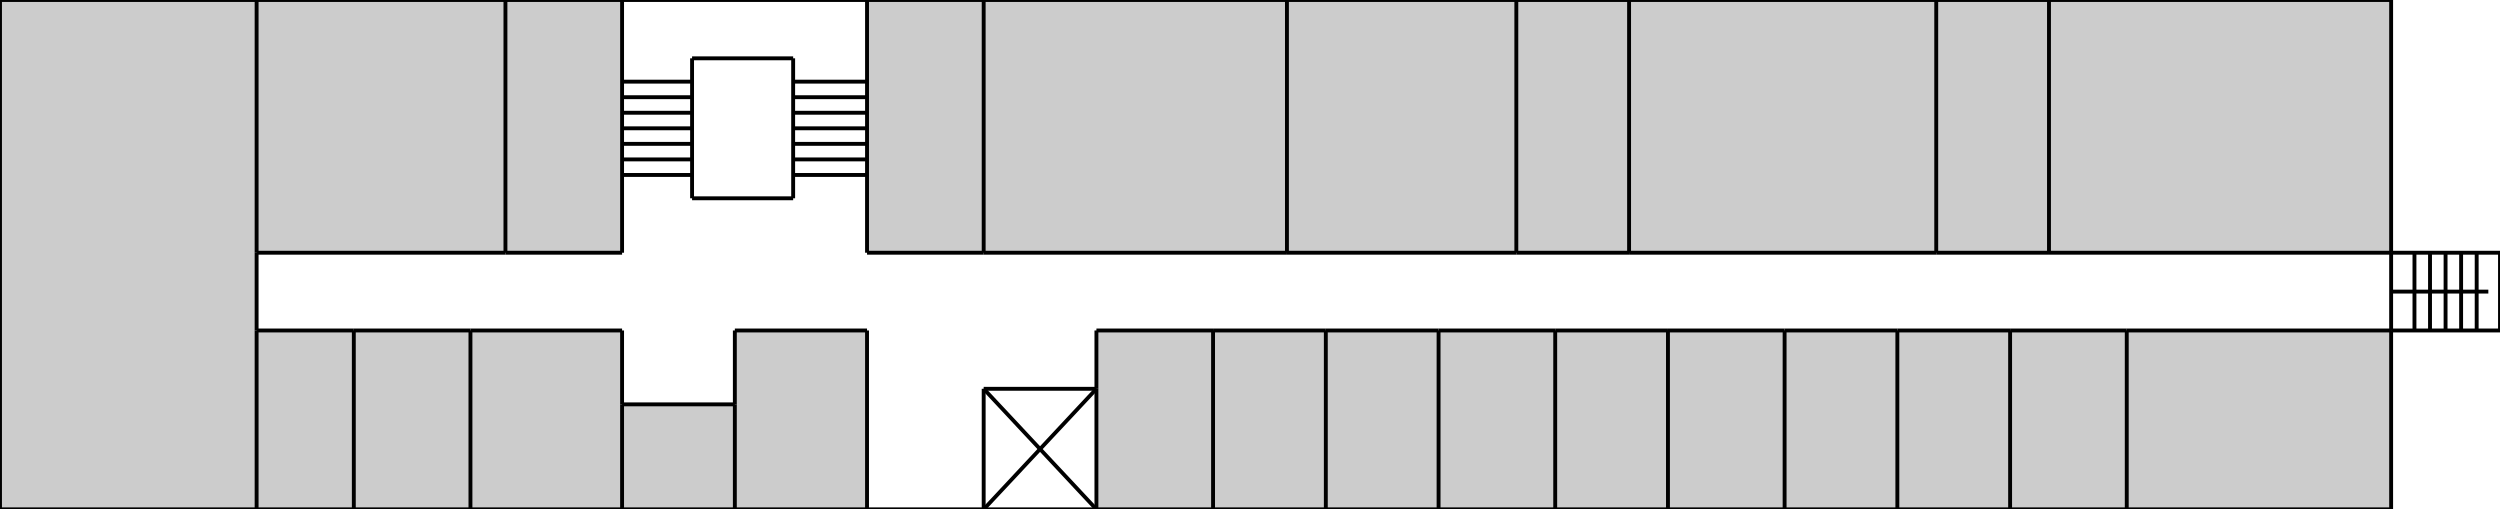 <svg xmlns="http://www.w3.org/2000/svg" viewBox="0 0 643 131">
   <g id="areas" fill="#ccc">
      <g class="area" shortid="0_0" areaname="CAD室">
         <polygon vector-effect="non-scaling-stroke" points="0,0 66,0 66,131 0,131"/>
         <g class="wrap" transform="translate(0,0)" width="66" height="131"/>
      </g>
      <g class="area" shortid="66_0" areaname="コンピューター工学実験室">
         <polygon vector-effect="non-scaling-stroke" points="66,0 130,0 130,65 66,65"/>
         <g class="wrap" transform="translate(66,0)" width="64" height="65"/>
      </g>
      <g class="area" shortid="130_0" areaname="コンピュータ工学準備室">
         <polygon vector-effect="non-scaling-stroke" points="130,0 160,0 160,65 130,65"/>
         <g class="wrap"
            transform="translate(130,0)"
            width="30"
            height="65"/>
      </g>
      <g class="area" shortid="223_0" areaname="原田教員室">
         <polygon vector-effect="non-scaling-stroke" points="223,0 253,0 253,65 223,65"/>
         <g class="wrap"
            transform="translate(223,0)"
            width="30"
            height="65"/>
      </g>
      <g class="area" shortid="253_0" areaname="オープンラボB">
         <polygon vector-effect="non-scaling-stroke" points="253,0 331,0 331,65 253,65"/>
         <g class="wrap"
            transform="translate(253,0)"
            width="78"
            height="65"/>
      </g>
      <g class="area" shortid="331_0" areaname="コミュニティルームC">
         <polygon vector-effect="non-scaling-stroke" points="331,0 390,0 390,65 331,65"/>
         <g class="wrap"
            transform="translate(331,0)"
            width="59"
            height="65"/>
      </g>
      <g class="area" shortid="390_0" areaname="衛生工学分析準備室">
         <polygon vector-effect="non-scaling-stroke" points="390,0 419,0 419,65 390,65"/>
         <g class="wrap"
            transform="translate(390,0)"
            width="29"
            height="65"/>
      </g>
      <g class="area" shortid="419_0" areaname="衛生工学分析室">
         <polygon vector-effect="non-scaling-stroke" points="419,0 498,0 498,65 419,65"/>
         <g class="wrap"
            transform="translate(419,0)"
            width="79"
            height="65"/>
      </g>
      <g class="area" shortid="498_0" areaname="精密実験室">
         <polygon vector-effect="non-scaling-stroke" points="498,0 527,0 527,65 498,65"/>
         <g class="wrap"
            transform="translate(498,0)"
            width="29"
            height="65"/>
      </g>
      <g class="area" shortid="527_0" areaname="衛生工学装置実験室">
         <polygon vector-effect="non-scaling-stroke" points="527,0 615,0 615,65 527,65"/>
         <g class="wrap"
            transform="translate(527,0)"
            width="88"
            height="65"/>
      </g>
      <g class="area" shortid="66_85" areaname="浅野教員室">
         <polygon vector-effect="non-scaling-stroke" points="66,85 91,85 91,131 66,131"/>
         <g class="wrap"
            transform="translate(66,85)"
            width="25"
            height="46"/>
      </g>
      <g class="area" shortid="91_85" areaname="飯田教員室">
         <polygon vector-effect="non-scaling-stroke" points="91,85 121,85 121,131 91,131"/>
         <g class="wrap"
            transform="translate(91,85)"
            width="30"
            height="46"/>
      </g>
      <g class="area" shortid="121_85" areaname="専攻科ゼミ室A">
         <polygon vector-effect="non-scaling-stroke"
                  points="121,85 160,85 160,131 121,131"/>
         <g class="wrap"
            transform="translate(121,85)"
            width="39"
            height="46"/>
      </g>
      <g class="area" shortid="189_85" areaname="男子トイレ">
         <polygon vector-effect="non-scaling-stroke"
                  points="189,85 223,85 223,131 189,131"/>
         <g class="wrap"
            transform="translate(189,85)"
            width="34"
            height="46"/>
      </g>
      <g class="area" shortid="282_85" areaname="大久保教員室">
         <polygon vector-effect="non-scaling-stroke"
                  points="282,85 312,85 312,131 282,131"/>
         <g class="wrap"
            transform="translate(282,85)"
            width="30"
            height="46"/>
      </g>
      <g class="area" shortid="312_85" areaname="虻川教員室">
         <polygon vector-effect="non-scaling-stroke"
                  points="312,85 341,85 341,131 312,131"/>
         <g class="wrap"
            transform="translate(312,85)"
            width="29"
            height="46"/>
      </g>
      <g class="area" shortid="341_85" areaname="湯谷教員室">
         <polygon vector-effect="non-scaling-stroke"
                  points="341,85 370,85 370,131 341,131"/>
         <g class="wrap"
            transform="translate(341,85)"
            width="29"
            height="46"/>
      </g>
      <g class="area" shortid="370_85" areaname="青木教員室">
         <polygon vector-effect="non-scaling-stroke"
                  points="370,85 400,85 400,131 370,131"/>
         <g class="wrap"
            transform="translate(370,85)"
            width="30"
            height="46"/>
      </g>
      <g class="area" shortid="400_85" areaname="鬼塚教員室">
         <polygon vector-effect="non-scaling-stroke"
                  points="400,85 429,85 429,131 400,131"/>
         <g class="wrap"
            transform="translate(400,85)"
            width="29"
            height="46"/>
      </g>
      <g class="area" shortid="429_85" areaname="上村教員室">
         <polygon vector-effect="non-scaling-stroke"
                  points="429,85 459,85 459,131 429,131"/>
         <g class="wrap"
            transform="translate(429,85)"
            width="30"
            height="46"/>
      </g>
      <g class="area" shortid="459_85" areaname="島﨑教員室">
         <polygon vector-effect="non-scaling-stroke"
                  points="459,85 488,85 488,131 459,131"/>
         <g class="wrap"
            transform="translate(459,85)"
            width="29"
            height="46"/>
      </g>
      <g class="area" shortid="488_85" areaname="環境工学実験室(C)">
         <polygon vector-effect="non-scaling-stroke"
                  points="488,85 517,85 517,131 488,131"/>
         <g class="wrap"
            transform="translate(488,85)"
            width="29"
            height="46"/>
      </g>
      <g class="area" shortid="517_85" areaname="環境工学実験室(B)">
         <polygon vector-effect="non-scaling-stroke"
                  points="517,85 547,85 547,131 517,131"/>
         <g class="wrap"
            transform="translate(517,85)"
            width="30"
            height="46"/>
      </g>
      <g class="area" shortid="547_85" areaname="環境工学実験室(A)">
         <polygon vector-effect="non-scaling-stroke"
                  points="547,85 615,85 615,131 547,131"/>
         <g class="wrap"
            transform="translate(547,85)"
            width="68"
            height="46"/>
      </g>
      <g class="area" shortid="160_104" areaname="女子トイレ">
         <polygon vector-effect="non-scaling-stroke"
                  points="160,104 189,104 189,131 160,131"/>
         <g class="wrap"
            transform="translate(160,104)"
            width="29"
            height="27"/>
      </g>
   </g>
   <g id="lines" stroke="#000">
      <line vector-effect="non-scaling-stroke"
            x1="0"
            y1="0"
            x2="66"
            y2="0"/>
      <line vector-effect="non-scaling-stroke"
            x1="66"
            y1="0"
            x2="130"
            y2="0"/>
      <line vector-effect="non-scaling-stroke"
            x1="130"
            y1="0"
            x2="160"
            y2="0"/>
      <line vector-effect="non-scaling-stroke"
            x1="160"
            y1="0"
            x2="223"
            y2="0"/>
      <line vector-effect="non-scaling-stroke"
            x1="223"
            y1="0"
            x2="253"
            y2="0"/>
      <line vector-effect="non-scaling-stroke"
            x1="253"
            y1="0"
            x2="331"
            y2="0"/>
      <line vector-effect="non-scaling-stroke"
            x1="331"
            y1="0"
            x2="390"
            y2="0"/>
      <line vector-effect="non-scaling-stroke"
            x1="390"
            y1="0"
            x2="419"
            y2="0"/>
      <line vector-effect="non-scaling-stroke"
            x1="419"
            y1="0"
            x2="498"
            y2="0"/>
      <line vector-effect="non-scaling-stroke"
            x1="498"
            y1="0"
            x2="527"
            y2="0"/>
      <line vector-effect="non-scaling-stroke"
            x1="527"
            y1="0"
            x2="615"
            y2="0"/>
      <line vector-effect="non-scaling-stroke"
            x1="178"
            y1="15"
            x2="204"
            y2="15"/>
      <line vector-effect="non-scaling-stroke"
            x1="178"
            y1="51"
            x2="204"
            y2="51"/>
      <line vector-effect="non-scaling-stroke"
            x1="66"
            y1="65"
            x2="130"
            y2="65"/>
      <line vector-effect="non-scaling-stroke"
            x1="130"
            y1="65"
            x2="160"
            y2="65"/>
      <line vector-effect="non-scaling-stroke"
            x1="223"
            y1="65"
            x2="253"
            y2="65"/>
      <line vector-effect="non-scaling-stroke"
            x1="253"
            y1="65"
            x2="331"
            y2="65"/>
      <line vector-effect="non-scaling-stroke"
            x1="331"
            y1="65"
            x2="390"
            y2="65"/>
      <line vector-effect="non-scaling-stroke"
            x1="390"
            y1="65"
            x2="419"
            y2="65"/>
      <line vector-effect="non-scaling-stroke"
            x1="419"
            y1="65"
            x2="498"
            y2="65"/>
      <line vector-effect="non-scaling-stroke"
            x1="498"
            y1="65"
            x2="527"
            y2="65"/>
      <line vector-effect="non-scaling-stroke"
            x1="527"
            y1="65"
            x2="615"
            y2="65"/>
      <line vector-effect="non-scaling-stroke"
            x1="615"
            y1="65"
            x2="643"
            y2="65"/>
      <line vector-effect="non-scaling-stroke"
            x1="66"
            y1="85"
            x2="91"
            y2="85"/>
      <line vector-effect="non-scaling-stroke"
            x1="91"
            y1="85"
            x2="121"
            y2="85"/>
      <line vector-effect="non-scaling-stroke"
            x1="121"
            y1="85"
            x2="160"
            y2="85"/>
      <line vector-effect="non-scaling-stroke"
            x1="189"
            y1="85"
            x2="223"
            y2="85"/>
      <line vector-effect="non-scaling-stroke"
            x1="282"
            y1="85"
            x2="312"
            y2="85"/>
      <line vector-effect="non-scaling-stroke"
            x1="312"
            y1="85"
            x2="341"
            y2="85"/>
      <line vector-effect="non-scaling-stroke"
            x1="341"
            y1="85"
            x2="370"
            y2="85"/>
      <line vector-effect="non-scaling-stroke"
            x1="370"
            y1="85"
            x2="400"
            y2="85"/>
      <line vector-effect="non-scaling-stroke"
            x1="400"
            y1="85"
            x2="429"
            y2="85"/>
      <line vector-effect="non-scaling-stroke"
            x1="429"
            y1="85"
            x2="459"
            y2="85"/>
      <line vector-effect="non-scaling-stroke"
            x1="459"
            y1="85"
            x2="488"
            y2="85"/>
      <line vector-effect="non-scaling-stroke"
            x1="488"
            y1="85"
            x2="517"
            y2="85"/>
      <line vector-effect="non-scaling-stroke"
            x1="517"
            y1="85"
            x2="547"
            y2="85"/>
      <line vector-effect="non-scaling-stroke"
            x1="547"
            y1="85"
            x2="615"
            y2="85"/>
      <line vector-effect="non-scaling-stroke"
            x1="615"
            y1="85"
            x2="643"
            y2="85"/>
      <line vector-effect="non-scaling-stroke"
            x1="253"
            y1="100"
            x2="282"
            y2="100"/>
      <line vector-effect="non-scaling-stroke"
            x1="160"
            y1="104"
            x2="189"
            y2="104"/>
      <line vector-effect="non-scaling-stroke"
            x1="0"
            y1="131"
            x2="66"
            y2="131"/>
      <line vector-effect="non-scaling-stroke"
            x1="66"
            y1="131"
            x2="91"
            y2="131"/>
      <line vector-effect="non-scaling-stroke"
            x1="91"
            y1="131"
            x2="121"
            y2="131"/>
      <line vector-effect="non-scaling-stroke"
            x1="121"
            y1="131"
            x2="160"
            y2="131"/>
      <line vector-effect="non-scaling-stroke"
            x1="160"
            y1="131"
            x2="189"
            y2="131"/>
      <line vector-effect="non-scaling-stroke"
            x1="189"
            y1="131"
            x2="223"
            y2="131"/>
      <line vector-effect="non-scaling-stroke"
            x1="223"
            y1="131"
            x2="253"
            y2="131"/>
      <line vector-effect="non-scaling-stroke"
            x1="253"
            y1="131"
            x2="282"
            y2="131"/>
      <line vector-effect="non-scaling-stroke"
            x1="282"
            y1="131"
            x2="312"
            y2="131"/>
      <line vector-effect="non-scaling-stroke"
            x1="312"
            y1="131"
            x2="341"
            y2="131"/>
      <line vector-effect="non-scaling-stroke"
            x1="341"
            y1="131"
            x2="370"
            y2="131"/>
      <line vector-effect="non-scaling-stroke"
            x1="370"
            y1="131"
            x2="400"
            y2="131"/>
      <line vector-effect="non-scaling-stroke"
            x1="400"
            y1="131"
            x2="429"
            y2="131"/>
      <line vector-effect="non-scaling-stroke"
            x1="429"
            y1="131"
            x2="459"
            y2="131"/>
      <line vector-effect="non-scaling-stroke"
            x1="459"
            y1="131"
            x2="488"
            y2="131"/>
      <line vector-effect="non-scaling-stroke"
            x1="488"
            y1="131"
            x2="517"
            y2="131"/>
      <line vector-effect="non-scaling-stroke"
            x1="517"
            y1="131"
            x2="547"
            y2="131"/>
      <line vector-effect="non-scaling-stroke"
            x1="547"
            y1="131"
            x2="615"
            y2="131"/>
      <line vector-effect="non-scaling-stroke"
            x1="0"
            y1="0"
            x2="0"
            y2="131"/>
      <line vector-effect="non-scaling-stroke"
            x1="66"
            y1="0"
            x2="66"
            y2="65"/>
      <line vector-effect="non-scaling-stroke"
            x1="66"
            y1="65"
            x2="66"
            y2="85"/>
      <line vector-effect="non-scaling-stroke"
            x1="66"
            y1="85"
            x2="66"
            y2="131"/>
      <line vector-effect="non-scaling-stroke"
            x1="91"
            y1="85"
            x2="91"
            y2="131"/>
      <line vector-effect="non-scaling-stroke"
            x1="121"
            y1="85"
            x2="121"
            y2="131"/>
      <line vector-effect="non-scaling-stroke"
            x1="130"
            y1="0"
            x2="130"
            y2="65"/>
      <line vector-effect="non-scaling-stroke"
            x1="160"
            y1="0"
            x2="160"
            y2="65"/>
      <line vector-effect="non-scaling-stroke"
            x1="160"
            y1="85"
            x2="160"
            y2="104"/>
      <line vector-effect="non-scaling-stroke"
            x1="160"
            y1="104"
            x2="160"
            y2="131"/>
      <line vector-effect="non-scaling-stroke"
            x1="178"
            y1="15"
            x2="178"
            y2="51"/>
      <line vector-effect="non-scaling-stroke"
            x1="189"
            y1="85"
            x2="189"
            y2="104"/>
      <line vector-effect="non-scaling-stroke"
            x1="189"
            y1="104"
            x2="189"
            y2="131"/>
      <line vector-effect="non-scaling-stroke"
            x1="204"
            y1="15"
            x2="204"
            y2="51"/>
      <line vector-effect="non-scaling-stroke"
            x1="223"
            y1="0"
            x2="223"
            y2="65"/>
      <line vector-effect="non-scaling-stroke"
            x1="223"
            y1="85"
            x2="223"
            y2="131"/>
      <line vector-effect="non-scaling-stroke"
            x1="253"
            y1="0"
            x2="253"
            y2="65"/>
      <line vector-effect="non-scaling-stroke"
            x1="253"
            y1="100"
            x2="253"
            y2="131"/>
      <line vector-effect="non-scaling-stroke"
            x1="282"
            y1="85"
            x2="282"
            y2="100"/>
      <line vector-effect="non-scaling-stroke"
            x1="282"
            y1="100"
            x2="282"
            y2="131"/>
      <line vector-effect="non-scaling-stroke"
            x1="312"
            y1="85"
            x2="312"
            y2="131"/>
      <line vector-effect="non-scaling-stroke"
            x1="331"
            y1="0"
            x2="331"
            y2="65"/>
      <line vector-effect="non-scaling-stroke"
            x1="341"
            y1="85"
            x2="341"
            y2="131"/>
      <line vector-effect="non-scaling-stroke"
            x1="370"
            y1="85"
            x2="370"
            y2="131"/>
      <line vector-effect="non-scaling-stroke"
            x1="390"
            y1="0"
            x2="390"
            y2="65"/>
      <line vector-effect="non-scaling-stroke"
            x1="400"
            y1="85"
            x2="400"
            y2="131"/>
      <line vector-effect="non-scaling-stroke"
            x1="419"
            y1="0"
            x2="419"
            y2="65"/>
      <line vector-effect="non-scaling-stroke"
            x1="429"
            y1="85"
            x2="429"
            y2="131"/>
      <line vector-effect="non-scaling-stroke"
            x1="459"
            y1="85"
            x2="459"
            y2="131"/>
      <line vector-effect="non-scaling-stroke"
            x1="488"
            y1="85"
            x2="488"
            y2="131"/>
      <line vector-effect="non-scaling-stroke"
            x1="498"
            y1="0"
            x2="498"
            y2="65"/>
      <line vector-effect="non-scaling-stroke"
            x1="517"
            y1="85"
            x2="517"
            y2="131"/>
      <line vector-effect="non-scaling-stroke"
            x1="527"
            y1="0"
            x2="527"
            y2="65"/>
      <line vector-effect="non-scaling-stroke"
            x1="547"
            y1="85"
            x2="547"
            y2="131"/>
      <line vector-effect="non-scaling-stroke"
            x1="615"
            y1="0"
            x2="615"
            y2="65"/>
      <line vector-effect="non-scaling-stroke"
            x1="615"
            y1="65"
            x2="615"
            y2="85"/>
      <line vector-effect="non-scaling-stroke"
            x1="615"
            y1="85"
            x2="615"
            y2="131"/>
      <line vector-effect="non-scaling-stroke"
            x1="643"
            y1="65"
            x2="643"
            y2="85"/>
   </g>
   <g id="decorations" fill="none" stroke="#000">
      <line vector-effect="non-scaling-stroke"
            x1="160"
            y1="21"
            x2="178"
            y2="21"/>
      <line vector-effect="non-scaling-stroke"
            x1="160"
            y1="25"
            x2="178"
            y2="25"/>
      <line vector-effect="non-scaling-stroke"
            x1="160"
            y1="29"
            x2="178"
            y2="29"/>
      <line vector-effect="non-scaling-stroke"
            x1="160"
            y1="33"
            x2="178"
            y2="33"/>
      <line vector-effect="non-scaling-stroke"
            x1="160"
            y1="37"
            x2="178"
            y2="37"/>
      <line vector-effect="non-scaling-stroke"
            x1="160"
            y1="41"
            x2="178"
            y2="41"/>
      <line vector-effect="non-scaling-stroke"
            x1="160"
            y1="45"
            x2="178"
            y2="45"/>
      <line vector-effect="non-scaling-stroke"
            x1="204"
            y1="21"
            x2="223"
            y2="21"/>
      <line vector-effect="non-scaling-stroke"
            x1="204"
            y1="25"
            x2="223"
            y2="25"/>
      <line vector-effect="non-scaling-stroke"
            x1="204"
            y1="29"
            x2="223"
            y2="29"/>
      <line vector-effect="non-scaling-stroke"
            x1="204"
            y1="33"
            x2="223"
            y2="33"/>
      <line vector-effect="non-scaling-stroke"
            x1="204"
            y1="37"
            x2="223"
            y2="37"/>
      <line vector-effect="non-scaling-stroke"
            x1="204"
            y1="41"
            x2="223"
            y2="41"/>
      <line vector-effect="non-scaling-stroke"
            x1="204"
            y1="45"
            x2="223"
            y2="45"/>
      <line vector-effect="non-scaling-stroke"
            x1="253"
            y1="100"
            x2="282"
            y2="131"/>
      <line vector-effect="non-scaling-stroke"
            x1="253"
            y1="131"
            x2="282"
            y2="100"/>
      <line vector-effect="non-scaling-stroke"
            x1="615"
            y1="75"
            x2="640"
            y2="75"/>
      <line vector-effect="non-scaling-stroke"
            x1="621"
            y1="65"
            x2="621"
            y2="85"/>
      <line vector-effect="non-scaling-stroke"
            x1="625"
            y1="65"
            x2="625"
            y2="85"/>
      <line vector-effect="non-scaling-stroke"
            x1="629"
            y1="65"
            x2="629"
            y2="85"/>
      <line vector-effect="non-scaling-stroke"
            x1="633"
            y1="65"
            x2="633"
            y2="85"/>
      <line vector-effect="non-scaling-stroke"
            x1="637"
            y1="65"
            x2="637"
            y2="85"/>
   </g>
</svg>
